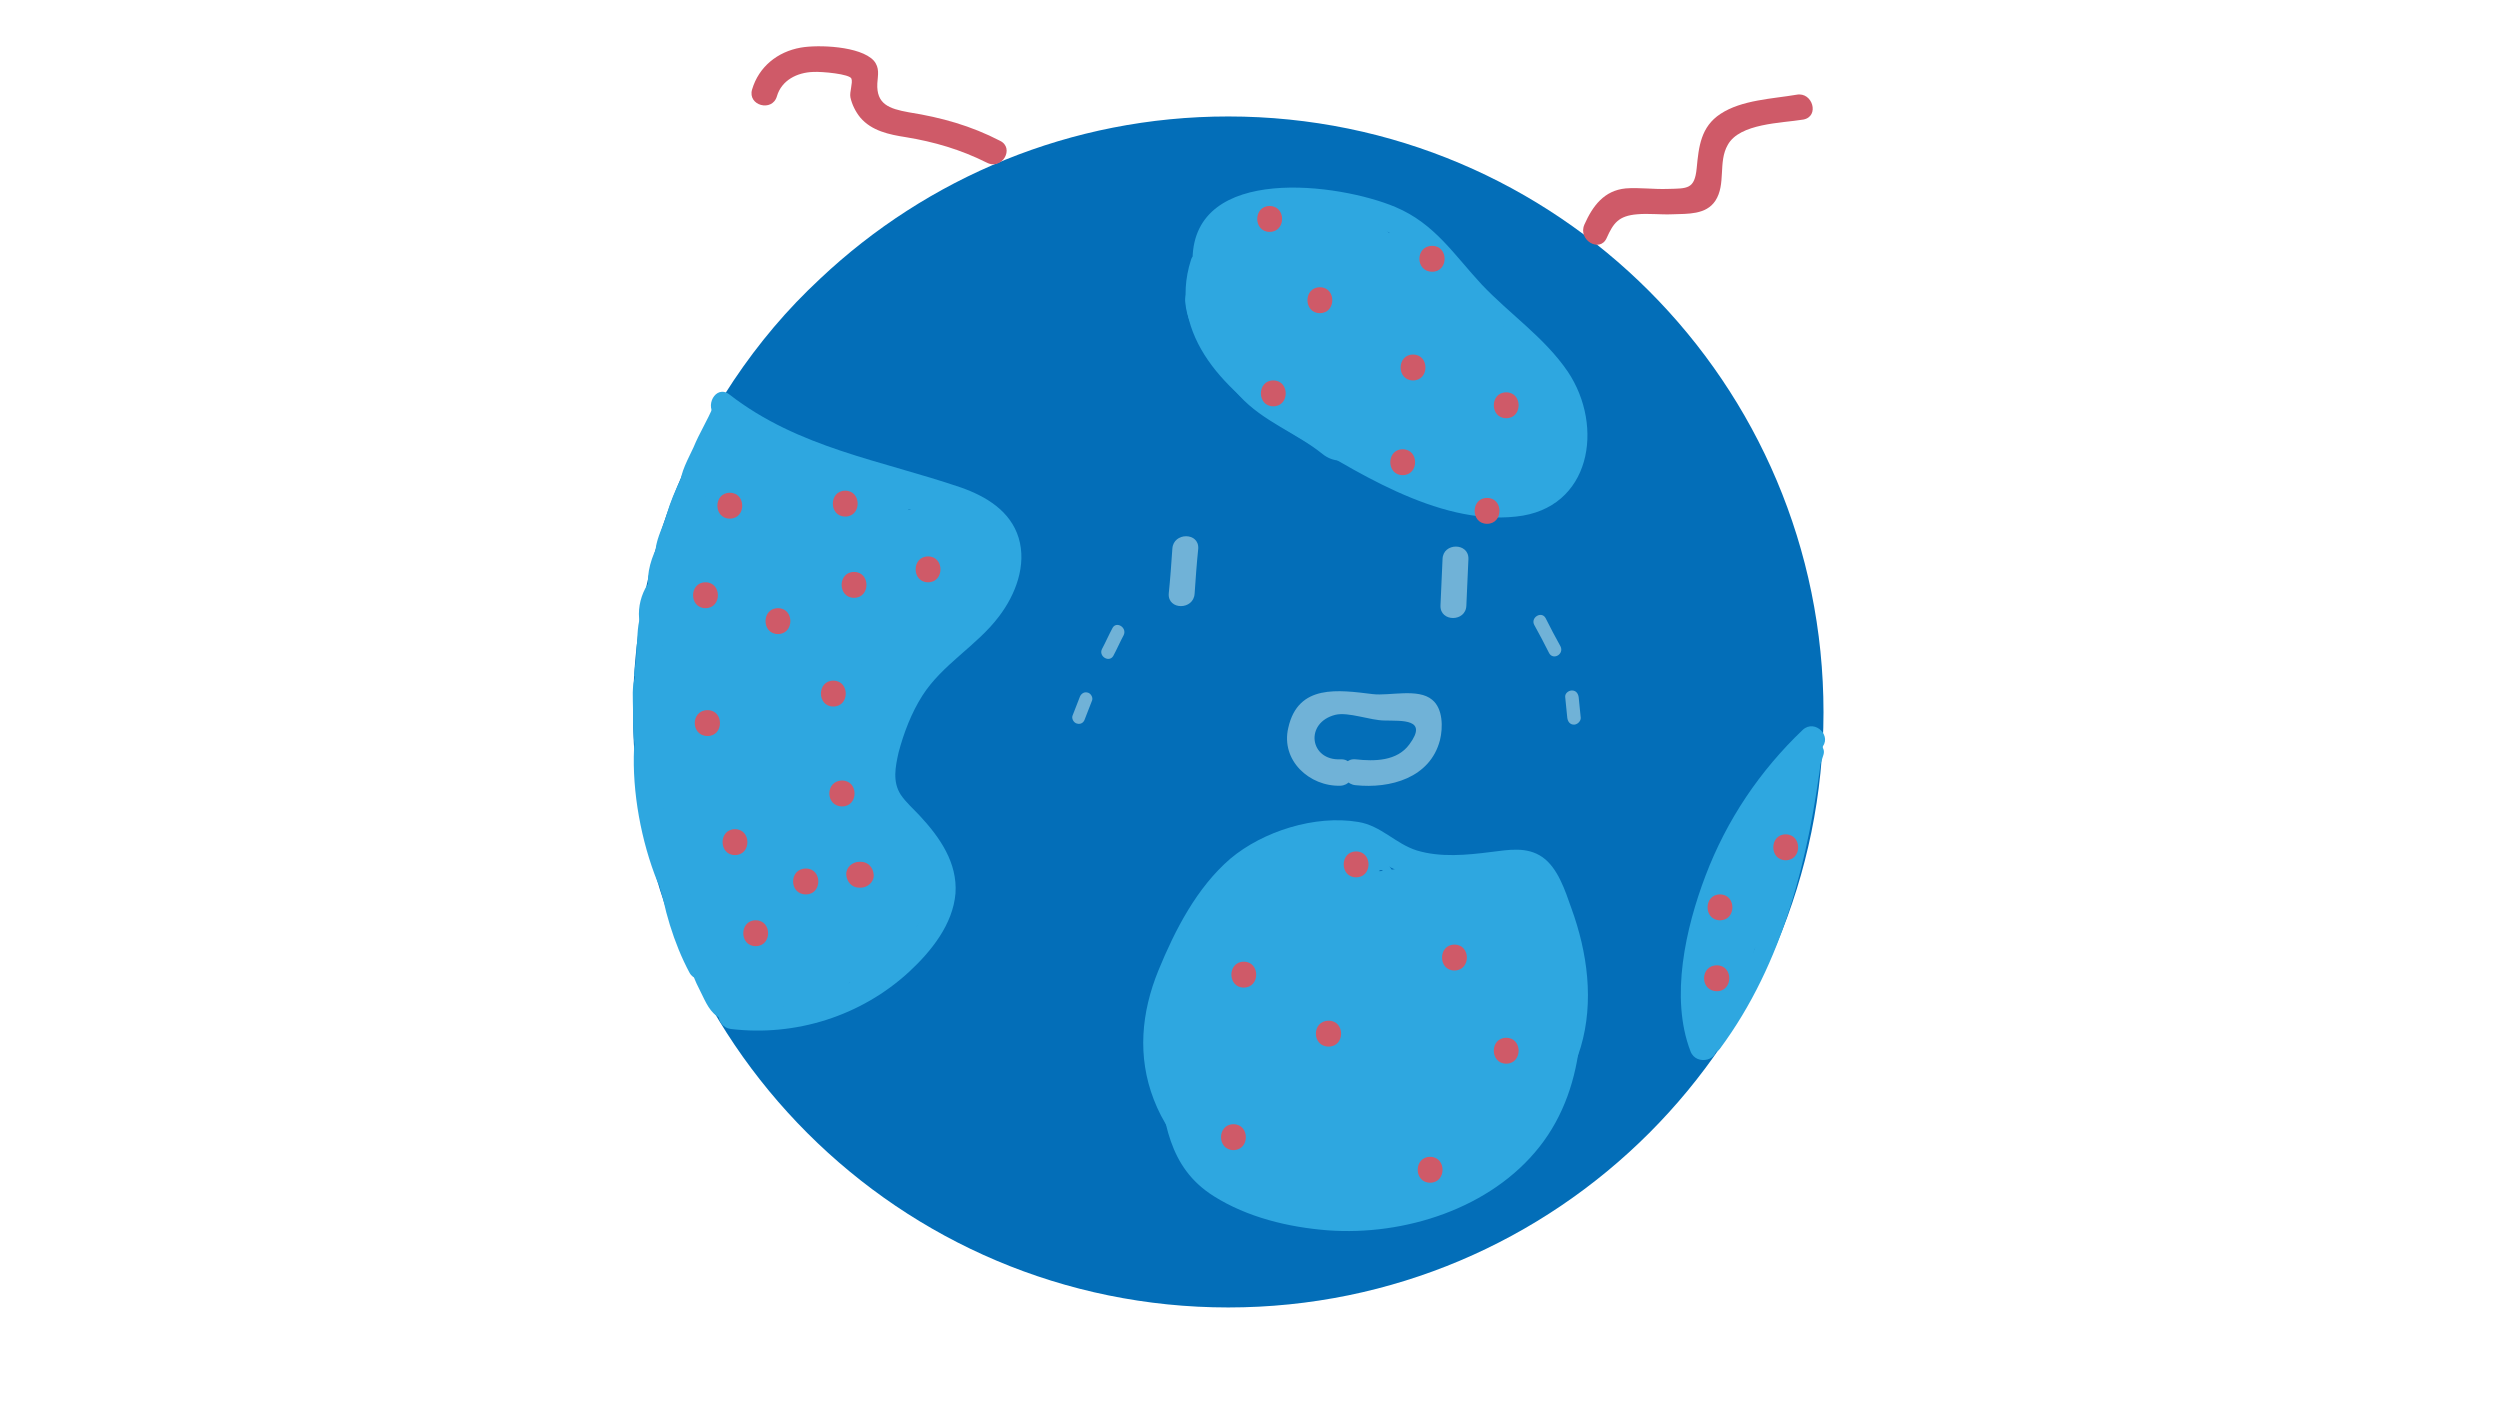 <?xml version="1.0" encoding="utf-8"?>
<!-- Generator: Adobe Illustrator 22.1.0, SVG Export Plug-In . SVG Version: 6.00 Build 0)  -->
<svg version="1.1" xmlns="http://www.w3.org/2000/svg" xmlns:xlink="http://www.w3.org/1999/xlink" x="0px" y="0px"
	 viewBox="0 0 483 275" style="enable-background:new 0 0 483 275;" xml:space="preserve">
<style type="text/css">
	.st0{fill:#036EB8;}
	.st1{fill:#2EA7E0;}
	.st2{fill:#CF5A68;}
	.st3{fill:#70B2D7;}
</style>
<g id="圖層_1">
	<path class="st0" d="M237.3,22.5c-30.5,0-58.2,11.9-78.8,31.3c-0.8,0.8-1.6,1.5-2.4,2.3c-6.1,6-11.5,12.8-16.1,20.1
		c0,0.1-0.1,0.2-0.1,0.2c-11.1,17.7-17.6,38.7-17.6,61.2c0,63.5,51.5,115,115,115s115-51.5,115-115S300.8,22.5,237.3,22.5z"/>
</g>
<g id="圖層_2">
	<g>
		<g>
			<path class="st1" d="M257.2,226.9c-0.1,1.4-11.7-0.4-12.6-0.7c-4.5-1.3-8.6-3.7-11.8-7.2c-6.7-7.2-8.4-17.3-5.4-26.6
				c2.5-7.7,6.8-16.4,12.8-21.9c3.7-3.5,8.3-5.4,13.3-6.3c2.3-0.4,5.1-0.9,7.4-0.6c2.9,0.4,4.3,2,6.7,3.4c6.6,3.9,14.2,3.4,21.5,2.5
				c3.5-0.5,5.8-0.3,7.9,3.1c1.1,1.7,1.7,4,2.4,6c1.6,4.8,2.6,9.8,2.4,14.9c-0.3,9.2-4.7,17.9-13.1,22.2
				c-9.1,4.7-19.7,7.6-29.4,10.8c-3,1-1.7,5.8,1.3,4.8c10.2-3.4,21.1-6.4,30.6-11.3c7.1-3.6,11.9-10.1,14.2-17.7
				c2.6-8.8,1.3-18.3-1.8-26.8c-1.2-3.4-2.6-7.8-5.6-9.9c-3-2.1-6.6-1.4-9.9-1c-4.7,0.6-9.8,1.1-14.4-0.3c-4.1-1.3-6.9-4.8-11.3-5.5
				c-8.3-1.4-18.4,1.8-24.7,7.1c-6.5,5.6-10.7,13.8-13.9,21.6c-3.3,8.1-4.1,16.6-0.9,24.9c3.3,8.6,10.2,15.1,18.8,18.1
				c5.1,1.8,19.7,4.5,20.4-3.7C262.5,223.7,257.5,223.7,257.2,226.9L257.2,226.9z"/>
		</g>
	</g>
	<g>
		<g>
			<path class="st1" d="M348.3,141c-8.3,7.9-14.7,17.4-18.8,28.2c-3.8,10-6.9,23.5-2.9,33.9c1.1,3,6,1.7,4.8-1.3
				c-3.7-9.6-0.6-22,2.9-31.2c3.7-9.9,9.8-18.7,17.5-26C354.2,142.4,350.7,138.8,348.3,141L348.3,141z"/>
		</g>
	</g>
	<g>
		<g>
			<path class="st1" d="M230.1,50.2c-4.7,14.7,7.3,26.1,18.7,33c12.5,7.5,28.8,18.3,44.1,16.6c14.5-1.5,17.1-17.4,10-28
				c-4.5-6.6-11.2-11.1-16.6-16.8c-5.4-5.8-9.1-11.8-16.7-15c-10.9-4.6-38.9-8.3-39.2,10c-0.1,3.2,4.9,3.2,5,0
				c0.2-10.2,16.3-9.4,23.1-8.2c7.4,1.4,14,4.3,18.9,10.1c4.8,5.7,9.8,10.5,15.2,15.6c5.3,5,11.1,12,9.1,19.9
				c-4.5,17.2-32.7,1.3-41.3-3.4c-11.6-6.5-30.6-16.1-25.4-32.5C235.9,48.5,231.1,47.2,230.1,50.2L230.1,50.2z"/>
		</g>
	</g>
	<g>
		<g>
			<path class="st1" d="M138.4,80.5c12,9.2,26.6,13.1,40.9,17c3.7,1,8,1.8,10.8,4.6c3.7,3.7,2.3,9.1-0.3,12.9
				c-4.3,6.5-11.7,10.1-15.9,16.8c-3.3,5.2-7.1,13.7-5.9,20c1.3,7.4,10.1,10.6,11.4,18.2c1.4,8.5-8.3,16.1-14.9,19.6
				c-7.2,3.9-15.2,5.2-23.3,4.2c-3.2-0.4-3.2,4.6,0,5c12.5,1.5,25.2-2.5,34.5-11.1c4.2-3.9,8.4-9.1,8.9-15.1c0.4-5.9-3-10.8-6.9-15
				c-1.2-1.3-2.7-2.6-3.7-4.1c-1.6-2.5-1-5.4-0.4-8.1c1-3.8,2.5-7.7,4.6-11c3.9-6.1,10.5-9.6,14.8-15.3c3.2-4.2,5.4-9.9,3.8-15.2
				c-1.6-5.2-6.3-8-11.1-9.7c-15.5-5.3-31.4-7.6-44.8-18C138.3,74.2,135.9,78.6,138.4,80.5L138.4,80.5z"/>
		</g>
	</g>
</g>
<g id="圖層_3">
	<g>
		<g>
			<path class="st1" d="M137.7,101.9c6,3.8,13,3.3,19.6,5.5c7.5,2.5,14.9,5.3,22.4,7.9c-1.5-5.6-2.9-11.1-4.4-16.7
				c0.4-0.4,1.8-0.4-1.3,0.3c-1.1,0.2-2.2,0.6-3.3,0.8c-2.7,0.5-5.6,0.5-8.4,0.4c-6.5-0.1-13-1-19.5-1.3c-6.1-0.3-11.9,6.7-9.6,12.7
				c5.4,14.2,20.6,8.2,31.8,12.6c-1.5-0.9-2.9-1.7-4.4-2.6c0.3,0.2,0.6,0.5,1,0.7c-0.9-1.5-1.7-2.9-2.6-4.4c0.1,0.4,0.3,0.8,0.4,1.1
				c0-1.8,0-3.5,0-5.3c-0.1,0.4-0.3,0.7-0.4,1.1c1.5-2,3.1-4,4.6-6c-5.9,3.2-14,4.2-20.5,5.2c-6.4,1-9.1,9.7-6,14.7
				c4.5,7.3,13.3,7.4,20.9,8.8c0-6.4,0-12.9,0-19.3c-4.3,1.1-8.8,0.4-13.1,1.3c-4.7,1-9.8,3.5-12.4,7.7
				c-7.5,12.2,8.2,18.1,17.5,17.6c12.7-0.8,13-19.7,0-20c-5-0.1-10-0.4-14.9-1c0,6.7,0,13.3,0,20c2.3-0.2,3.6-0.1,5.6,0.7
				c0-6.4,0-12.9,0-19.3c-0.7,0.3-1.3,0.4-2,0.6c2.4,6.3,4,7.9,4.8,4.8c0.8-1.3,0.7-3.1,1.5-4.5c-1.2,1.2-2.4,2.4-3.6,3.6
				c0.3-0.1,0.5-0.2,0.8-0.3c-1.7,0.5-3.4,0.9-5,1.4c1.4-0.1,2.8-0.1,4.2-0.2c11.8-0.3,12.9-15.7,2.7-19.6c-0.8-0.3-1.7-0.6-2.5-1
				c-1.8,6.4-3.5,12.9-5.3,19.3c4.9,1.8,9.8,3.1,15,3.9c5.3,0.8,10.8-1.3,12.3-7c1.4-5.1-1.7-11-7-12.3c-6.9-1.7-13.8-3.4-20.7-5.2
				c-11-2.7-17.4,12.3-7.7,18.3c2.9,1.8,5.9,3.6,8.8,5.4c4.6,2.8,11,1,13.7-3.6c2.9-5,0.8-10.6-3.6-13.7c-2.7-1.9-5.4-3.8-8.1-5.7
				c-2.6,6.1-5.1,12.2-7.7,18.3c8.2,2.1,17.6,4.5,24.9,9c-1.2-1.2-2.4-2.4-3.6-3.6c0.1,0.2,0.2,0.4,0.3,0.5c-0.3-2.6-0.7-5.1-1-7.7
				c-0.1,0.3-0.2,0.5-0.3,0.8c0.9-1.5,1.7-2.9,2.6-4.4c-1.2,1.2-3.4,1.9-4.9,2.9c-2.3,1.7-3.9,3.9-4.5,6.7c-0.7,3.4-0.2,7.3,2.6,9.7
				c2.9,2.5,6.2,4,9.7,5.7c1.7-6.2,3.4-12.4,5-18.6c-4.3,0.2-8.7,0.5-13,0.7c-8.9,0.5-12.9,10.5-7.1,17.1c1.3,1.5,2.8,2.6,4.4,3.7
				c0.8-6.1,1.6-12.2,2.4-18.3c-3,1.1-5.9,2.3-8.8,3.6c-5.8,2.5-6.5,11.8-2,15.7c2.8,2.5,5.5,4,9,5.3c0.9-6.5,1.8-13.1,2.7-19.6
				c-2.9,0.3-5.7,0.7-8.5,1.3c-9.7,2.1-9.4,17,0,19.3c3.5,0.9,7.2,1.4,10.8,1.6c0-6.7,0-13.3,0-20c-3.7,0.1-7.3,0.6-10.9,1.3
				c-10.4,2-8.6,16.3,0,19.3c2.3,0.8,4.6,1.3,7,1.7c5.3,0.8,10.7-1.3,12.3-7c1.3-4.7-1.6-11.5-7-12.3c-2.4-0.3-4.7-0.9-7-1.7
				c0,6.4,0,12.9,0,19.3c1.9-0.4,3.7-0.5,5.6-0.5c13-0.3,12.8-19.2,0-20c-1.9-0.1-3.6-0.4-5.5-0.9c0,6.4,0,12.9,0,19.3
				c1-0.2,2.1-0.5,3.2-0.6c11.2-1.3,13.6-15.5,2.7-19.6c-0.1-0.1-0.1-0.1-0.2-0.2c-0.7,5.2-1.3,10.5-2,15.7c1.3-0.6,2.7-1.1,4-1.5
				c8.4-3,9.6-13.2,2.4-18.3c-0.1-0.2-0.2-0.4-0.4-0.6c-2.4,5.7-4.7,11.4-7.1,17.1c4.3-0.2,8.7-0.5,13-0.7c9.2-0.5,14.5-14,5-18.6
				c-1.5-0.7-4.5-1.6-5.6-2.5c0.9,3.2,1.7,6.5,2.6,9.7c0.1-0.3,0.1-0.6,0.2-0.9c-0.9,1.5-1.7,2.9-2.6,4.4c0.3-0.3,2.8-1.2,3.7-1.8
				c2.5-1.7,4.6-4,5.6-7c1.8-5.7-1-10.6-6-13.3c-8.7-4.7-18.8-7.8-28.3-10.3c-11.4-2.9-16.7,11.9-7.7,18.3c2.7,1.9,5.4,3.8,8.1,5.7
				c3.4-5.8,6.7-11.5,10.1-17.3c-2.9-1.8-5.9-3.6-8.8-5.4c-2.6,6.1-5.1,12.2-7.7,18.3c6.9,1.7,13.8,3.4,20.7,5.2
				c1.8-6.4,3.5-12.9,5.3-19.3c-5.1-0.8-10.1-2.1-15-3.9c-5.1-1.9-11,2.1-12.3,7c-1.5,5.6,1.9,10.4,7,12.3c0.8,0.3,1.7,0.6,2.5,1
				c0.9-6.5,1.8-13.1,2.7-19.6c-5.2,0.1-10.6,0.5-13.6,5.5c-2.3,3.8-4.5,10.2-4.5,14.6c-0.3,12.4,12.7,16.9,22.9,13.8
				c9.9-3,9.1-16,0-19.3c-3.5-1.3-7.3-1.8-11-1.4c-12.9,1.3-12.8,18.6,0,20c5,0.5,9.9,0.9,14.9,1c0-6.7,0-13.3,0-20
				c-1,0.1-3.8,0-3.9-0.1c1.2,1.2,2.4,2.4,3.6,3.6c-0.1-0.2-0.2-0.3-0.3-0.5c0,3.4,0,6.7,0,10.1c-1.1,2.2-1.4,0.8,0.8,0.9
				c1,0,1.9,0,2.9,0c3.5-0.1,6.9-0.4,10.3-1.3c9.1-2.4,10-17.4,0-19.3c-2.5-0.5-5.1-0.9-7.6-1.4c-1.3-0.2-2.5-0.5-3.8-0.7
				c-1.2-0.2-1.4-0.3-0.6-0.2c1.2,1.2,2.4,2.4,3.6,3.6c-0.2-0.3-0.4-0.6-0.5-0.9c-2,4.9-4,9.8-6,14.7c9.8-1.5,32.4-4.2,30.4-18.2
				c-1-7.3-7.3-10.5-13.9-11.6c-3.2-0.5-6.4-0.7-9.6-0.9c-1.4-0.1-2.9-0.1-4.3-0.3c-2-0.3-3.2-1.9-0.7,0.5c0.9,1.5,1.7,2.9,2.6,4.4
				c-0.1-0.3-0.2-0.6-0.4-0.9c-3.2,4.2-6.4,8.4-9.6,12.7c8.2,0.4,16.4,1.7,24.6,1.2c7-0.4,17.1-1.4,22-7.2c5-6,3-14.1-4.4-16.7
				c-6.9-2.5-13.9-5-20.8-7.4c-2.8-1-5.6-1.8-8.5-2.2c-2.6-0.4-5.5-0.3-7.8-1.8C136.9,77.8,126.9,95.1,137.7,101.9L137.7,101.9z"/>
		</g>
	</g>
	<g>
		<g>
			<path class="st1" d="M142.9,145.9c-1.1-0.8-2-2-2.8-3.1c-4,5.2-8.1,10.5-12.1,15.7c5.8,4.1,11,7.4,18.4,8
				c6.9,0.5,14.2,0,20.1-3.9c7.6-5,5.6-19.6-5-18.6c-5.3,0.5-10.3,1.4-15.2,3.5c2.6,6.1,5.1,12.2,7.7,18.3c1.6-0.9,3.1-1.8,4.7-2.7
				c0.5-0.3,1-0.6,1.6-0.9c2.2-1.1,2.1-1.2-0.5-0.2c-1.7-0.5-3.4-0.9-5-1.4c0.3,0.2,0.5,0.4,0.8,0.6c-1.5-2-3.1-4-4.6-6
				c0.1,0.4,0.2,0.7,0.2,1.1c0-1.8,0-3.5,0-5.3c-0.1,0.3-0.3,0.7-0.4,1c0.9-1.5,1.7-2.9,2.6-4.4c-1.8,1.9-8.1,4.6-11.6,6.1
				c-5,2.1-11.5,3.3-12.6,9.7c-0.8,4.7,0.7,8.6,4.6,11.3c4.7,3.2,11.8,2.7,17.1,2.1c5.9-0.7,14.9-0.9,17.7-7.2
				c1.7-3.7,1.9-7.7-0.8-11.1c-2.4-3-6.7-4.9-10.5-3.6c-7.9,2.7-16.3,5-23.7,8.7c-8.3,4.2-5.1,15.6,2.4,18.3
				c8.1,2.9,16.4,1.8,24-1.9c-3.4-5.8-6.7-11.5-10.1-17.3c-5.8,3.5-16.6,7.5-18.1,14.9c-0.9,4.7,0.7,8.6,4.6,11.3
				c10.4,7.2,28.3-0.7,36.6-8c8.5-7.5-2.5-21.7-12.1-15.7c-3.3,2.1-6.6,4-10.2,5.4c-4.6,1.8-8,5.7-7.2,11c0.7,4.9,4.7,8.6,9.8,8.7
				c7.7,0,14.9-2.7,20.7-7.9c2.7-2.4,5.3-5.7,6.1-9.3c1.4-5.8-2.2-9.5-5.6-13.6c-6.3-7.3-20.3,0.4-16.7,9.7c0.7,1.8,1.4,3.6,1.9,5.5
				c0-1.8,0-3.5,0-5.3c0.6-2.3,0.9-0.6-1.1-0.3c-2.2,0.4-4.3,1.3-6.5,1.8c-4.4,1-9.1,1.3-13.3,3.3c-2.9,1.4-5.3,5.4-5,8.6
				c1.5,13.9,15.5,13.1,25.7,10c10.7-3.3,8.8-19.4-2.7-19.6c-3.1-0.1-6.1,0.1-9.2,0.4c1.7,6.2,3.4,12.4,5,18.6
				c2.5-1.4,5-2.7,7.6-3.9c6.7-3.2,6.3-13.9,0-17.3c-2.1-1.1-4.3-1.6-6.5-2.5c-3-1.2-0.2,0.1-2.7-1.6c-1-0.9-2-1.7-3-2.5
				c-1.4-1.1-1.4-1,0,0.3c-0.3-1.1-0.7-2.4-0.9-3.6c-0.6-5.4-4.2-10-10-10c-4.9,0-10.6,4.6-10,10c0.9,7.7,2.6,14.1,8.7,19.1
				c2,1.7,3.8,3.8,6.1,5.1c2.6,1.5,5.6,1.6,8.2,2.9c0-5.8,0-11.5,0-17.3c-2.6,1.2-5.1,2.5-7.6,3.9c-8.2,4.5-5.1,19.8,5,18.6
				c3.1-0.3,6.1-0.5,9.2-0.4c-0.9-6.5-1.8-13.1-2.7-19.6c-1.6,0.5-3.2,0.7-4.8,1.3c-3,1-1.4-1.4,1.5,1.7c1,2.4,2,4.7,2.9,7.1
				c0-0.2-0.1-0.5-0.1-0.7c-1.7,2.9-3.3,5.8-5,8.6c-0.6,0.8,0,0.9,1.5,0.1c1.2-0.2,2.3-0.5,3.5-0.7c1.7-0.3,3.5-0.7,5.2-1.1
				c3.8-0.9,7.7-2.2,11.1-4.2c3.7-2.2,7.2-5.6,8.5-9.7c1.4-4.3,0-8-1.6-12c-5.6,3.2-11.1,6.5-16.7,9.7c0.6,0.5,1.1,1.2,1.5,1.8
				c-0.3-2.6-0.7-5.1-1-7.7c0.7-2,0.1-0.4-1,0.4c-0.7,0.6-1.1,0.8-2,1.3c-1.5,0.7-2.9,0.8-4.5,0.8c0.9,6.5,1.8,13.1,2.7,19.6
				c5.2-2.1,10.2-4.4,15-7.4c-4-5.2-8.1-10.5-12.1-15.7c-1.7,1.5-4.8,2.7-7,3.5c-1.2,0.4-2.5,0.9-3.8,1.1c-1.2,0.2-3.3-0.9-1.6,0.3
				c1.5,3.8,3.1,7.5,4.6,11.3c0-0.2,0.1-0.4,0.1-0.7c-0.9,1.5-1.7,2.9-2.6,4.4c3-2.5,7.8-4.6,11.3-6.7c11.1-6.8,1.4-22.8-10.1-17.3
				c-2.9,1.4-5.7,0.9-8.6-0.1c0.8,6.1,1.6,12.2,2.4,18.3c5.8-2.9,12.8-4.6,18.9-6.7c-3.8-4.9-7.5-9.8-11.3-14.7
				c-0.1,0.2-0.2,0.4-0.2,0.5c1.2-1.2,2.4-2.4,3.6-3.6c-0.9,0.4-5,0.5-6.6,0.6c-1.1,0.1-2.2,0.1-3.3,0.2c-1.9,0.2-1.9-0.4-0.9,0.2
				c1.5,3.8,3.1,7.5,4.6,11.3c0-0.2,0.1-0.3,0.1-0.5c-1.5,2-3.1,4-4.6,6c7.9-4.9,23.5-6.5,26.6-17.9c1.9-7-3.7-14-10.7-14.3
				c-5.8-0.3-11,3.7-15.9,6.5c-4.3,2.4-6,8-4.1,12.5c1.8,4.1,7.1,7.7,11.8,5.8c3.2-1.3,6.5-2.5,9.9-2.8c-1.7-6.2-3.4-12.4-5-18.6
				c-2.5,1.7-7.1,1.9-10,1.1c-3-0.8-5.8-3.5-8.3-5.2c-4-2.8-10.1-1.1-12.9,2.6c-3.2,4.3-2.4,9.1,0.8,13.1c2,2.5,4.3,4.3,6.9,6.2
				c4.4,3.2,11.1,0.8,13.7-3.6C149.4,154.5,147.3,149,142.9,145.9L142.9,145.9z"/>
		</g>
	</g>
	<g>
		<g>
			<path class="st1" d="M185.1,113.8c-3.4,1.8-6.8,3.6-10.1,5.4c-2.5,1.3-0.8,5.4,1.9,4.6c8.1-2.4,15.4-4.9,16.7-14.1
				c0.3-2.5-3.3-4.8-4.6-1.9c-2.4,5.7-6.2,9.7-11.6,12.8c-4.1,2.3-8.1,4.4-11.2,8c-1.1,1.3-0.9,3,0.5,3.9c4,2.7,9.8-3.3,12.9-5.3
				c-1.1-1.1-2.3-2.3-3.4-3.4c-1,2-2.2,3.6-3.9,5.1c1.3,1,2.6,2,3.9,3c0.5-1,1.1-1.9,1.9-2.7c1.7-2-0.6-5.7-3-3.9
				c-2.8,2-5.5,4-8.3,6.1c-2.1,1.5-1.3,4.4,1.3,4.7c1.5,0.2,2.1-0.3,3.2-1.2c-1.3-0.2-2.6-0.3-3.9-0.5c0.2,0.5,0.5,0.9,0.7,1.4
				c0.6,1.3,2.3,1.4,3.4,0.9c0.3-0.1,0.6-0.2,0.8-0.4c-0.8,0-1.7,0-2.5,0c0.2,0.1,0.3,0.3,0.5,0.4c1.1,0.9,2.7,0.1,3.4-0.9
				c0.3-0.4,0.6-0.8,0.9-1.2c1.9-2.6-2.5-5.1-4.3-2.5c-0.3,0.4-0.6,0.8-0.9,1.2c1.1-0.3,2.3-0.6,3.4-0.9c-0.2-0.1-0.3-0.3-0.5-0.4
				c-0.7-0.6-1.8-0.3-2.5,0c-0.3,0.1-0.6,0.2-0.8,0.4c1.1,0.3,2.3,0.6,3.4,0.9c-0.2-0.5-0.5-0.9-0.7-1.4c-0.8-1.5-2.8-1.5-3.9-0.5
				c0.1-0.1,0.2-0.2,0.3-0.3c0.4,1.6,0.8,3.1,1.3,4.7c2.8-2,5.5-4,8.3-6.1c-1-1.3-2-2.6-3-3.9c-1,1.2-1.9,2.4-2.6,3.8
				c-1.4,2.5,1.8,4.9,3.9,3c2-1.8,3.4-3.7,4.6-6.1c1.1-2.1-1.2-4.9-3.4-3.4c-1,0.7-7.7,5.4-7.8,5.3c0.2,1.3,0.3,2.6,0.5,3.9
				c3.8-4.5,9.3-6.3,13.9-9.6c4.4-3.1,7.5-7.3,9.6-12.2c-1.5-0.6-3-1.3-4.6-1.9c-0.4,3.3-1.1,5.3-4,7c-2.8,1.7-6.1,2.7-9.2,3.6
				c0.6,1.5,1.3,3,1.9,4.6c3.4-1.8,6.8-3.6,10.1-5.4C190.4,116.6,187.9,112.3,185.1,113.8L185.1,113.8z"/>
		</g>
	</g>
	<g>
		<g>
			<path class="st1" d="M165.2,184.3c-0.9,0.2-1.6,0.6-2.3,1.3c-1.7,1.6-0.3,4.1,1.8,4.3c3.2,0.3,7.1,0.3,9.8-1.8c2.4-2,2.8-5,2.8-8
				c0-1.5-1.6-3-3.2-2.4c-2,0.8-3.2,2.9-1.4,4.7c1.2-1.2,2.4-2.4,3.5-3.5c-0.1-0.1-0.2-0.2-0.3-0.3c-2.5-2-6.1,1.5-3.5,3.5
				c0.1,0.1,0.2,0.2,0.3,0.3c2.5,2,5.9-1.2,3.5-3.5c0,0-0.1-0.1-0.1-0.1c0.2,0.8,0.4,1.6,0.6,2.4c0-0.1,0-0.1,0-0.2
				c-0.6,0.6-1.2,1.2-1.7,1.7c0.1-0.1,0.3-0.1,0.4-0.2c-1.1-0.8-2.1-1.6-3.2-2.4c0,1.5,0.2,3.6-1.3,4.4c-1.7,0.9-4.4,0.6-6.2,0.4
				c0.6,1.4,1.2,2.8,1.8,4.3c0,0,0.1,0,0.1,0C169.6,188.4,168.3,183.6,165.2,184.3L165.2,184.3z"/>
		</g>
	</g>
	<g>
		<g>
			<path class="st1" d="M143.2,193.5c-0.4-0.8-0.6-1.6-1.2-2.2c-0.7-0.8-1-1.2-1.5-2.2c-0.9-2-1.6-4-2.8-5.8
				c-1.2-1.9-4.9-1.4-4.7,1.3c0.3,2.6,1.2,4.8,2.4,7.1c0.9,1.8,1.8,4.1,3.8,5c2.9,1.3,5.5-3,2.5-4.3c-1-0.4-1.5-2.3-2-3.2
				c-0.8-1.5-1.6-3-1.7-4.6c-1.6,0.4-3.1,0.8-4.7,1.3c1.1,1.8,1.9,3.8,2.8,5.8c0.7,1.7,1.8,2.9,2.7,4.5
				C140.4,198.8,144.7,196.3,143.2,193.5L143.2,193.5z"/>
		</g>
	</g>
	<g>
		<g>
			<path class="st1" d="M140.5,179.2c-2.2-1.2-4.9-1.9-6.3-4.3c-1-1.7-1.3-5.5-1.8-7.4c-1.2-4.6-1.4-9.3-2.9-13.8
				c-1-3-5.8-1.7-4.8,1.3c2,6,2.9,12.7,4.1,18.8c0.5,2.2,1,4.4,2.6,6.2c1.9,2,4.3,2.2,6.5,3.5C140.8,185.1,143.4,180.8,140.5,179.2
				L140.5,179.2z"/>
		</g>
	</g>
	<g>
		<g>
			<path class="st1" d="M129.4,144c-0.1-2.8-0.2-5.5-0.1-8.3c-1.7,0-3.3,0-5,0c0.1,2.1,0,4.1-0.4,6.2c-0.3,1.7-0.8,3.3-0.8,5.1
				c0.1,3.3,4.7,3.1,5,0c0.5-4.5-0.8-9-0.6-13.5c0.2-3.2-4.8-3.2-5,0c-0.2,4.5,1.1,9,0.6,13.5c1.7,0,3.3,0,5,0
				c0-1.9,0.7-3.8,0.9-5.7c0.3-1.9,0.3-3.7,0.3-5.6c-0.1-3.2-4.9-3.2-5,0c0,2.8,0,5.5,0.1,8.3C124.5,147.2,129.5,147.2,129.4,144
				L129.4,144z"/>
		</g>
	</g>
	<g>
		<g>
			<path class="st1" d="M130.3,113.8c-0.2-1.7,1-2.7,2.3-3.7c-1.4-0.8-2.8-1.6-4.2-2.4c-0.3,0.7-0.7,1.2-1.2,1.7
				c1.4,0.6,2.8,1.2,4.3,1.8c-0.2-1.8,1.3-3.4,2.2-4.8c0.9-1.5,1.8-3,2.6-4.6c-1.6-0.4-3.1-0.8-4.7-1.3c0.2,2.1-0.1,3.8-1.1,5.7
				c1.6,0.4,3.1,0.8,4.7,1.3c-0.1-2,0.4-3.9,0.7-5.8c0.5-2.5-2.3-4.1-4.2-2.4c-4.1,3.7-8.1,10.9-5.9,16.5c1.1,3,6,1.7,4.8-1.3
				c-1.5-4,1.8-9.1,4.6-11.7c-1.4-0.8-2.8-1.6-4.2-2.4c-0.5,2.4-1.1,4.7-0.9,7.1c0.1,2.4,3.4,3.5,4.7,1.3c1.4-2.6,2.1-5.3,1.8-8.2
				c-0.2-2.2-3.5-3.8-4.7-1.3c-1.7,3.6-6,7.6-5.4,11.9c0.2,2,2.6,3.5,4.3,1.8c1.1-1.2,1.8-2.4,2.5-3.9c1.1-2.5-2.5-3.8-4.2-2.4
				c-2.2,1.9-4.1,4.1-3.7,7.2C125.7,117,130.7,117,130.3,113.8L130.3,113.8z"/>
		</g>
	</g>
	<g>
		<g>
			<path class="st1" d="M132.1,108.2c0.5-3.2,1.8-6.8,4-9.2c2.2-2.3-1.3-5.9-3.5-3.5c-2.8,2.9-4.7,7.4-5.3,11.4
				C126.8,110,131.6,111.3,132.1,108.2L132.1,108.2z"/>
		</g>
	</g>
	<g>
		<g>
			<path class="st1" d="M123.7,122.3c-0.1,3.5-1,7.1-0.8,10.7c1.6-0.2,3.3-0.4,4.9-0.7c-0.3-1.9,0.1-3.7,0.2-5.6
				c0.1-1.8-0.1-3.7,0.3-5.5c0.6-3.1-4.2-4.5-4.8-1.3c-0.5,2.3-0.3,4.5-0.5,6.8c-0.2,2.4-0.4,4.5,0,6.9c0.4,2.8,5.1,2.1,4.9-0.7
				c-0.2-3.6,0.7-7.2,0.8-10.7C128.9,119.1,123.9,119.1,123.7,122.3L123.7,122.3z"/>
		</g>
	</g>
	<g>
		<g>
			<path class="st1" d="M129.6,137.2c-0.5-0.7-1-1.1-1.9-1.3c-0.7-0.1-1.4,0.1-2,0.5c-1,0.8-1.1,1.8-1,3c0.1,1.3,1.1,2.6,2.5,2.5
				c1.3-0.1,2.6-1.1,2.5-2.5c0-0.2,0-0.3,0-0.5c0-0.1,0-0.1,0-0.2c0-0.2,0-0.1,0,0.3c-0.4,0.5-0.8,1-1.1,1.5c0,0,0,0,0.1,0
				c-0.4,0.1-0.8,0.2-1.3,0.3c0,0,0.1,0,0.1,0c-0.7-0.4-1.4-0.8-2.2-1.2c0,0,0,0,0,0.1c0.4,0.5,0.8,1,1.5,1.1
				c0.6,0.2,1.4,0.1,1.9-0.3C129.8,139.9,130.5,138.3,129.6,137.2L129.6,137.2z"/>
		</g>
	</g>
	<g>
		<g>
			<path class="st1" d="M128,150.3c0-1.9,0.4-4.3-0.2-6.1c-0.6-1.9-2.7-2.3-4.2-1.1c0,0-0.1,0.1-0.1,0.1c1.4,0.4,2.8,0.7,4.2,1.1
				c-0.5-2.3-0.4-4.7-0.4-7c0-1.8-0.4-3.9,0.3-5.6c1.1-3-3.7-4.3-4.8-1.3c-0.8,2.2-0.5,4.6-0.5,6.9c0,2.8,0,5.6,0.6,8.4
				c0.4,2,2.8,2.2,4.2,1.1c0,0,0.1-0.1,0.1-0.1c-1.4-0.4-2.8-0.7-4.2-1.1c0.4,1.3,0,3.4,0.1,4.8C123.1,153.5,128.1,153.5,128,150.3
				L128,150.3z"/>
		</g>
	</g>
	<g>
		<g>
			<path class="st1" d="M127.8,132c0-0.9,0.1-1.8,0.1-2.6c0.2-2.8-4.5-3.5-4.9-0.7c-0.1,0.7-0.2,1.4-0.2,2c1.6-0.2,3.3-0.4,4.9-0.7
				c0-0.3-0.1-0.5-0.1-0.8c-0.4-2-3.7-2.5-4.6-0.6c-0.3,0.7-0.5,1.2-0.5,2c1.7,0,3.3,0,5,0c-0.1-1,0.2-2,0.3-3
				c0.1-0.9,0-1.8,0.2-2.7c0.8-3.1-4-4.5-4.8-1.3c-0.3,1.2-0.2,2.3-0.3,3.5c-0.1,1.2-0.4,2.3-0.3,3.5c0.2,3.2,4.7,3.2,5,0
				c0-0.1,0-0.2,0-0.4c-0.1,0.4-0.2,0.8-0.3,1.3c0-0.1,0.1-0.2,0.1-0.3c-1.5-0.2-3-0.4-4.6-0.6c0,0.3,0.1,0.5,0.1,0.8
				c0.5,2.9,4.8,2,4.9-0.7c0-0.2,0-0.5,0-0.7c-1.6-0.2-3.3-0.4-4.9-0.7c-0.1,0.9-0.1,1.8-0.1,2.6C122.6,135.3,127.6,135.3,127.8,132
				L127.8,132z"/>
		</g>
	</g>
	<g>
		<g>
			<path class="st1" d="M123,142.9c-0.1,2.1-0.1,4.1,0.1,6.1c0.3,3.2,5.2,3.2,5,0c-0.1-1.7-0.3-3.4-0.7-5.1c-0.5-2.9-4.8-2-4.9,0.7
				c-0.4,8.4,1.4,18,4.5,25.7c1.2,3,6,1.7,4.8-1.3c-2.9-7.4-4.8-16.4-4.3-24.4c-1.6,0.2-3.3,0.4-4.9,0.7c0.3,1.3,0.4,2.5,0.5,3.8
				c1.7,0,3.3,0,5,0c-0.2-2.1-0.2-4-0.1-6.1C128.2,139.7,123.2,139.7,123,142.9L123,142.9z"/>
		</g>
	</g>
	<g>
		<g>
			<path class="st1" d="M127.3,169c0.8,6.3,2.9,13.3,5.9,18.9c1.5,2.8,5.8,0.3,4.3-2.5c-2.5-4.7-4.5-11-5.2-16.3
				C131.9,165.9,126.9,165.8,127.3,169L127.3,169z"/>
		</g>
	</g>
	<g>
		<g>
			<path class="st1" d="M126.7,164.9c-0.1,3.8,0.7,7.5,2.4,10.9c1.4,2.9,5.7,0.4,4.3-2.5c-1.3-2.6-1.8-5.4-1.7-8.3
				C131.8,161.7,126.8,161.7,126.7,164.9L126.7,164.9z"/>
		</g>
	</g>
	<g>
		<g>
			<path class="st1" d="M131.5,107.2c0.3-2,1.4-3.7,1.9-5.7c0.6-2.3,1.4-4.3,2.4-6.4c1.4-2.9-2.9-5.4-4.3-2.5
				c-1.1,2.3-2,4.4-2.7,6.8c-0.6,2.2-1.8,4.2-2.1,6.5C126.3,109,131.1,110.4,131.5,107.2L131.5,107.2z"/>
		</g>
	</g>
	<g>
		<g>
			<path class="st1" d="M138.2,80.9c-0.2,0.8-0.4,1.7-0.6,2.5c1.6,0.2,3.3,0.4,4.9,0.7c-0.1-0.9,0-1.5,0.3-2.4
				c0.8-2.1-1.9-3.8-3.7-2.8c-1.1,0.6-1.6,1.5-2.1,2.7c1.6,0.2,3.3,0.4,4.9,0.7c0,0.1,0,0.2,0,0.2c-1.6-0.4-3.1-0.8-4.7-1.3
				c-0.1,1.5-1.6,4.1-2.3,5.4c-0.9,2-2.1,3.9-3.2,5.8c1.6,0.4,3.1,0.8,4.7,1.3c0-1.9,1.9-4.9,2.7-6.6c1-2.1,2.1-4,3-6.1
				c1.3-2.9-3.1-5.5-4.3-2.5c-1.1,2.7-2.7,5.2-3.8,7.9c-1,2.2-2.6,4.9-2.6,7.4c0,2.5,3.4,3.4,4.7,1.3c1.4-2.4,2.8-4.7,3.9-7.3
				c0.9-2.1,2.3-4.2,2.3-6.5c0.1-2.5-3.5-3.4-4.7-1.3c-0.4,0.8-0.6,1.4-0.6,2.3c-0.2,3,4,3.1,4.9,0.7c-0.1,0.1-0.1,0.2-0.2,0.3
				c-1.2-0.9-2.4-1.9-3.7-2.8c-0.4,1.2-0.6,2.4-0.5,3.7c0.2,2.6,4.2,3.6,4.9,0.7c0.2-0.8,0.4-1.7,0.6-2.5
				C143.8,79.1,139,77.8,138.2,80.9L138.2,80.9z"/>
		</g>
	</g>
	<g>
		<g>
			<path class="st1" d="M232.3,191.9c-3.4,11.1,5.6,21.6,16.9,21.3c10-0.3,19.7-10.4,20.9-20.2c1.2-10.1-9.3-19.3-18.8-20.9
				c-12.6-2.1-17.4,12-16.2,22c1.2,9.6,7.9,21.6,18.9,21.6c9.5,0.1,18-7.7,21-16.4c2.9-8.6,0.2-18.5-6.7-24.4
				c-3.9-3.3-8.7-5.3-13.8-5.1c-7,0.3-11.2,5.4-13.3,11.7c-2.8,8.7-2.2,19.7,2.7,27.6c5.7,9.1,17.7,13,27.1,7.1
				c16.8-10.5,15.4-37.2-2.1-46.1c-8.9-4.6-19.9-3.1-26.9,4.2c-6.5,6.8-7.3,18.5-2.6,26.6c5.5,9.6,18.3,12.5,26.8,4.8
				c8.2-7.4,7.7-18.2,3.1-27.5c-2.2-4.3-5.1-9.3-9.2-12c-4.8-3.2-10.5-2.9-15.9-1.3c-12.1,3.5-16,12.7-17.2,24.3
				c-0.9,9.5,0.3,20.2,5.7,28.4c6.8,10.3,17.8,10.4,28.5,7.4c-2.2,0-4.4,0-6.6,0c0.4,0.1,0.7,0.1,1.1,0.2c-2.5-1.9-5-3.8-7.5-5.7
				c0.2,0.3,0.4,0.6,0.6,0.8c-0.6-2.1-1.1-4.2-1.7-6.3c0,0.4-0.1,0.7-0.1,1.1c0.6-2.1,1.1-4.2,1.7-6.3c-0.2,0.3-0.4,0.6-0.6,0.9
				c1.5-1.5,3-3,4.5-4.5c-0.3,0.2-0.7,0.3-1,0.5c2.1-0.6,4.2-1.1,6.3-1.7c-2.3,0.3-4.5-0.3-6.5-1.6c-1.9-1.3-2.2-2.6-2.3-3.7
				c-8.2,1.1-16.4,2.2-24.6,3.3c6.2,17.5,22.7,25.3,40.4,26.1c8.8,0.4,17.9-0.4,24.4-7c6.9-6.9,8.1-16.7,7.8-26
				c-8.2,1.1-16.4,2.2-24.6,3.3c1.8,5.2,4.1,10.2,7.4,14.6c3.8,4.9,9.4,7.8,15.6,5.1c5.5-2.4,9.1-8.7,7.2-14.7
				c-0.1,0.1-0.1,0.2-0.2,0.3c-0.3,0.6-0.1,0.1,0.4-1.5c0.3-1.1,0.7-2.1,1-3.1c0.9-3.1,1.6-6.4,1.5-9.7c-0.2-8.1-5.1-15.2-12.8-17.9
				c-6.1-2.2-11.1-0.3-17.3-0.2c-3,0-5.4-1.5-7.1-4.3c-6-10.2-24.1-6.4-23.3,6.3c0.7,10.4,7.9,18.2,18.3,19.6
				c8.7,1.2,17-2.9,25.8-2.1c-2.1-0.6-4.2-1.1-6.3-1.7c-0.2-0.2-0.3-0.3-0.5-0.5c-1.1-1.8-2.1-3.7-3.2-5.5c1.7,4.6,2.1,12,1.5,16.4
				c-0.8,5.7-3.7,8.7-8.3,10.8c-4.7,2.2-11.1,3-16.4,2.2c-0.1,0-9-2.1-8.6-3c2,2.8,2.7,3,1.9,0.4c-0.1-0.6-0.2-1.3-0.3-1.9
				c-0.4-2.5-0.7-5.1-1.1-7.7c-1-6.7-9.5-10.4-15.4-8.7c-7.2,2-9.7,8.7-8.7,15.4c1.3,9.4,2,18.5,10.9,24.1c6.5,4.1,14.4,6,22,6.6
				c14.8,1.1,31.5-4.2,40.9-16.1c9.5-12,9.4-28.8,6.2-43.2c-2.4-10.5-12.2-13.2-21.8-12.5c-4.1,0.3-8.1,1.2-12.2,2
				c0.2,0-3.2,0.5-3.2,0.4c1.8-2,3.8,10.6,3.4,5c-7.8,2.1-15.5,4.2-23.3,6.3c6.1,10.4,17.9,17.5,30.2,16.7c0.8-0.1,8.8-1.1,8.8-1
				c0,0.5-4.1-2.5-4.3-2.7c-1.7-2.3-0.2-3.2-0.9-2.1c-3,5.4-3.5,14-1.8,19.7c7.6-3.2,15.2-6.4,22.8-9.6c-2-2.7-3.8-5.4-4.9-8.6
				c-2-5.9-7.4-9.9-13.7-9c-6,0.9-11,5.9-10.8,12.3c0,2,0.2,4,0,6c0,0.1-0.3,2.7-0.2,1.4c0,0.3-1.2,1.6-0.4,0.9c1-0.8,1-0.3-0.7-0.3
				c-2.6-0.1-5.2,0.1-7.8-0.1c-3.3-0.3-6.7-1-9.6-2.6c-2.4-1.3-4.4-3.2-5-5.1c-2.1-5.8-7.3-9.9-13.7-9c-5.9,0.9-11,6-10.8,12.3
				c0.4,11.5,7,21.8,17.5,26.8c5,2.3,10.7,4,16.3,3.6c8-0.6,14.2-6.8,14.2-14.9c0-8.4-7.9-14.1-15.8-13.3c-1.5,0.2-2.7,0.6-4.1,1
				c-0.6,0.2-1.7,0.9-0.9,0.4c-1.8-0.1-1.8,0-0.2,0.4c0.9,0.1,1.5,0.4,2,1.2c1.7,0.6,0.4,0.9,0-0.6c-1.1-4.5-1.6-8.2-1.2-13
				c0-0.1,0.3-2.7,0.3-2.4c0.1-2.3,0.4-0.6-0.8,0.6c-1.1,1.1-3,1.2-0.6,0.7c1.4-0.2,2.7-0.6,4.1-0.8c-2.2,0-4.4,0-6.6,0
				c-0.3-0.1-0.5-0.2-0.8-0.4c-1.5-1.5-3-3-4.5-4.5c1.5,1.9,2.4,4.2,3.9,6.1c4.9,6.2-0.2,1.1,0.9,1.3c0.6-1.2,1.2-2.4,1.7-3.5
				c5.7-2.5,9.6-2,11.6,1.5c0.3,0.3,0.3,0.6,0.3,1c0-0.5,0-1,0-1.4c-0.5,1.3-0.7,3.6-2.5,4c-0.4,0.1-1.2-0.2-1.5,0
				c-0.7-0.4-0.7-0.4,0.1,0.1c0.7,0.4,0.8,0.5,0.1,0.1c-1-1.1,0.7,1.6,0.6,0.5c0.1,1-0.7,1.3-0.7,1.9c-0.2,2.3,0-0.6,0.3,0.2
				c2.5-1.2,4.7-1.2,6.5,0.1c0.5,0.3,0.8,0.8,1,1.4c-0.3,0-0.8-3.6-0.8-3.3c0,0,0-1.8,0-1.8c0.1-0.7,1.5-3.8,0.8-2.8
				c-3.6,2.1-7.2,4.1-10.8,6.2c-2.6,0.3-2.4-2.2-3.2-3.2c-0.3-0.4,0.6-0.9,0.7-1c-0.3,0.3-0.6,0.7-1,1c1.2-1.3,2.8-1.6,5-1
				c1.8,1.1,3.7,2.1,5.5,3.2c-2.3-2-1.9-3-1.1-5.3c-1.1,1.8-2.1,3.7-3.2,5.5c0.2-0.3,0.5-0.6,0.7-0.9c-2.9,1.2-5.9,2.4-8.8,3.7
				c0.2,0,0.4,0,0.6,0c-2.1-0.6-4.2-1.1-6.3-1.7c2.5,1.3,5,2.9,7.3,4.6c-1.5-1.5-3-3-4.5-4.5c0.3,0.3,0.5,0.7,0.8,1
				c-0.6-2.1-1.1-4.2-1.7-6.3c0.3-0.8,0.5-1.6,0.8-2.3c-0.7,0.4-1,0.9-0.8,1.4c0,0.1,0.1,0.1,0.1,0c3.1-1.2,6.4-0.5,9.7,2.3
				c0.6,2.1,1.1,4.2,1.7,6.3c-0.1,0.3-0.1,0.6-0.2,0.9C261.1,183.2,237,176.6,232.3,191.9L232.3,191.9z"/>
		</g>
	</g>
	<g>
		<g>
			<path class="st1" d="M335.5,193.6c2.9-5.7,3.5-12.1,5.9-18c2.5-6.2,6.3-11.3,8.1-17.8c1.6-6.2-8-8.9-9.6-2.7
				c-1.5,5.9-5,10.6-7.3,16.1c-2.4,5.6-2.8,12-5.6,17.3C324,194.3,332.6,199.3,335.5,193.6L335.5,193.6z"/>
		</g>
	</g>
	<g>
		<g>
			<path class="st1" d="M348.6,152.3c0.3-0.6,0.5-1.2,0.8-1.7c-1.1-0.5-2.3-1-3.4-1.4c-0.1,0.6-0.2,1.1-0.3,1.7
				c-0.4,1.9,2.5,3.5,3.4,1.4c0.5-1.2,1.3-4.6,2.5-5.3c-0.9-0.7-1.8-1.4-2.8-2.1c-0.9,2.7-1.8,5.4-2.6,8c1.2,0.3,2.4,0.7,3.6,1
				c0.7-2.6,1.5-5.2,2.2-7.8c-1.2-0.2-2.5-0.3-3.7-0.5c-2.4,19.5-7.3,39.2-19.2,55.2c1.2,0.3,2.3,0.6,3.5,0.9
				c0.2-12.1,10-21,12.2-32.6c0.4-2.4-3.2-3.4-3.6-1c-2.3,12-12.2,21-12.4,33.6c0,2,2.5,2.3,3.5,0.9c12.3-16.6,17.2-37,19.7-57.1
				c0.3-2.1-3.1-2.5-3.7-0.5c-0.7,2.6-1.5,5.2-2.2,7.8c-0.7,2.3,2.9,3.3,3.6,1c0.9-2.7,1.8-5.4,2.6-8c0.5-1.6-1.4-2.9-2.8-2.1
				c-2.3,1.4-2.8,4.3-3.8,6.7c1.1,0.5,2.3,1,3.4,1.4c0.1-0.6,0.2-1.1,0.3-1.7c0.4-1.9-2.5-3.5-3.4-1.4c-0.3,0.6-0.5,1.2-0.8,1.7
				C344.4,152.6,347.6,154.5,348.6,152.3L348.6,152.3z"/>
		</g>
	</g>
	<g>
		<g>
			<path class="st1" d="M250.3,57.8c0.9,4.3,2,12.1,5.9,15c2.8,2.1,5.9,0.3,6.5-2.8c2.1-10.8-6.7-22.9-13-30.7
				c-0.5-0.6-1.6-0.7-2.3-0.3c-4.3,2.6-4.9,9.8-5.1,14.4c-0.2,5.4,1.3,11.6,5.7,15.1c2.4,2,5.6,2.5,6.8-1c1.6-4.8-1.6-12.3-3.7-16.5
				c-0.8-1.7-3.6-0.9-3.5,0.9c0.2,5.3,2.9,14.1,9.7,13.7c7-0.4,6.3-10.8,4.9-15.4c-0.4-1.4-2.1-1.8-3.1-0.8c-0.6,0.6-0.8,1.1-0.8,2
				c-0.1,2.4,3.6,2.4,3.8,0c-0.1,0.2-0.2,0.5-0.3,0.7c-1-0.3-2.1-0.6-3.1-0.8c0.5,1.6,2.4,13.4-4.2,9.4c-2.5-1.5-3-6.1-3.1-8.7
				c-1.2,0.3-2.3,0.6-3.5,0.9c1.2,2.6,2.2,5.2,2.7,8c0.1,0.3,0.9,5.1,0.6,5.2c-1,0.3-2.6-2.4-3-3.1c-1.7-2.9-2.2-6.2-2.1-9.5
				c0.1-2.7,0.7-9.6,3.3-11.2c-0.8-0.1-1.5-0.2-2.3-0.3c4.5,5.5,8.6,11.4,10.7,18.2c0.6,1.9,3.1,11.5-0.8,6.7
				c-1.8-2.2-2.4-7.3-2.9-10.1C253.4,54.4,249.8,55.4,250.3,57.8L250.3,57.8z"/>
		</g>
	</g>
	<g>
		<g>
			<path class="st1" d="M247.7,58.1c2.9,6.8,8.5,11.5,15.5,13.8c2.1,0.7,4.6-0.5,5.6-2.3c4-7-4.2-16.8-9.4-20.9
				c-2.7-2.2-6.4-4-9.5-1.1c-2.7,2.5-2.2,7.2-1.6,10.4c0.9,5.3,6.4,18.7,13.9,14.2c7.7-4.6-2-19.4-5.1-24.3
				c-2.3-3.7-7.8-2.9-9.1,1.2c-1.5,4.6-0.9,8.9,1.1,13.2c2.3,4.8,9,2,9.3-2.5c0.3-5-0.4-9.8-2-14.5c-1.1-3.3-4.3-4.3-7.3-3
				c-4.7,2.1-5.1,10.3-5.7,14.6c3.3,0.4,6.5,0.9,9.8,1.3c-0.3-3.4-0.8-6.8-1.6-10.2c-1.2-5.9-9.3-3.9-9.8,1.3
				c-0.3,3.5-0.4,7-0.3,10.5c0.2,5.3,9,7.2,9.8,1.3c0.6-4.1,0.9-8.1,0.6-12.2c-0.3-5.7-8-6.7-9.8-1.3c-1.2,3.6-2.1,7.2-2.6,10.9
				c-0.9,6.2,8.5,9.1,9.6,2.7c0.9-5.1,1.4-10.3,1.5-15.5c0.1-4.3-5.5-6.6-8.5-3.5c-3,3-4.9,6.3-5.9,10.4c3.2,0.9,6.4,1.8,9.6,2.7
				c0.4-2.1,0.6-4.1,0.5-6.3c-0.3-4.6-7-7.3-9.3-2.5c-1.3,2.7-2.3,5.3-2.9,8.2c3.2,0.9,6.4,1.8,9.6,2.7c0.3-1.9,0.5-3.9,0.8-5.8
				c-3.3-0.4-6.5-0.9-9.8-1.3c0,0.8,0,1.6,0,2.4c-0.1,6.5,9.5,6.3,10,0c0.2-1.9,0.1-3.9,0.6-5.7c-0.8,1-1.5,2-2.3,3
				c0.2-0.1,0.3-0.2,0.5-0.2c-1.7,0-3.4,0-5,0c0.2,0.1,0.3,0.1,0.5,0.2c-0.6-2.3-1.2-4.6-1.8-6.8c-3.6,6.9-4.1,16.8-1.2,24
				c2.8,7.1,9.1,11.8,16.2,14c5.2,1.6,7.7-4.8,4.9-8.4c-2.9-3.6-4.6-7.6-5.7-12c-2.4,1.9-4.9,3.8-7.3,5.6c2.8,1.8,4.6,4.2,6,7.2
				c1.9-2.4,3.8-4.9,5.6-7.3c-3.4-0.8-6.1-2.7-9.2-4.3c-0.7-0.4-7-2.5-7.1-3.4c-3.1,0.8-6.2,1.7-9.3,2.5c2.4,5.6,5.2,11,9.4,15.4
				c4.6,5,10.9,7.1,16,11.2c3.8,3.1,9.5,0.3,8.4-4.9c-0.8-3.4-1.9-6.5-3.5-9.6c-2.9,1.7-5.8,3.4-8.6,5c4.3,7.4,13.4,11.3,21.3,13.7
				c3.8,1.1,7-2.5,6.2-6.2c-1.5-5.9-3.9-11.4-7.2-16.5c-2.6-3.9-9.6-2.7-9.3,2.5c0.4,8.4,5.9,14,13.2,17.4c3.4,1.6,9.2-1.2,7.3-5.6
				c-2.9-7.2-6.9-13.4-12.5-18.9c-2.6-2.6-7.4-1.5-8.4,2.2c-1.5,6-0.1,11.3,3.6,16.1c3,3.9,8.1,0.1,8.5-3.5c0.6-4.7-2-8.3-5.4-11.2
				c-3-2.7-6.9-1.3-8.4,2.2c-0.2,0.5-0.4,1.1-0.7,1.6c2.8-0.7,5.6-1.5,8.4-2.2c-1.2-1.3-2.3-2.6-3.5-3.9c-2.4-2.7-7.7-1.5-8.4,2.2
				c-2.1,12,9.6,15.4,17.5,20.9c0.4-3,0.8-6.1,1.2-9.1c-3.9,1.2-6.3,4.9-5.4,9c1,4.6,5.7,6.4,9.8,7.5c4.8,1.3,10.7,2.2,15.1-0.6
				c4-2.5,5.5-7.6,5.1-12.1c-0.5-4.7-2.9-8.9-6.6-11.8c-1.8-1.4-3.8-2.6-6-3.1c-2.2-0.6-4.1,0.1-6.2-0.1c-0.9,0.2-0.8,0.3,0.5,0.3
				c-0.4-0.5-0.8-1-1.2-1.5c-0.7-1.3-2.1-2.6-3-3.8c-2-2.5-4.1-5.1-6.1-7.6c-4.3-5.4-8.5-10.7-12.8-16.1c-1.6,2.8-3.2,5.6-4.9,8.4
				c3,0.8,6.2,1.4,8.4,3.7c2.1,2.2,3.5,5.4,5,8c3.1,5.1,6.4,9.6,11.2,13.2c4.7,3.5,9.8-3.9,6.1-7.9c-4.7-5-7.5-10.8-8.8-17.5
				c-3,1.3-6.1,2.6-9.1,3.9c4,8.1,8.5,15.9,16.5,20.7c4.6,2.8,8.8-2.6,6.8-6.8c-1.8-3.9-3.5-7.8-5.3-11.7c-2.3-5.2-10.9-1.5-9.1,3.9
				c2.3,6.8,5.5,16,12,19.7c4.3,2.5,9.4-2.5,6.8-6.8c-1.4-2.4-2.6-4.8-3.8-7.3c-1.9,2.4-3.8,4.9-5.6,7.3c1.7,0.7,3,3.8,4.1,5.1
				c1.8,2,4.8,3.2,6.4,5.3c4,5.5-6,8.7-8.4,2c-0.8,1.9-1.5,3.8-2.3,5.6c3.4-1.5,5.3-4.1,6.6-7.5c-2.8,0.7-5.6,1.5-8.4,2.2
				c0.2,0.6,0.4,1.1,0.6,1.7c2.8-1.6,5.6-3.2,8.4-4.9c-2.6-2-4.9-4.3-6.9-6.9c-3.6-4.5-10.7,1.3-7.9,6.1c2.9,4.9,6.4,9.3,10.5,13.3
				c2.9,2.7,9,1,8.5-3.5c0-0.4-0.1-0.8-0.1-1.3c-0.7-6.3-10.7-6.4-10,0c0,0.4,0.1,0.8,0.1,1.3c2.8-1.2,5.7-2.4,8.5-3.5
				c-3.6-3.4-6.5-7-9-11.2c-2.6,2-5.2,4-7.9,6.1c2.1,2.6,4.3,4.8,6.9,6.9c4,3.1,9.3,0.3,8.4-4.9c-0.5-2.5-1.5-4.2-3.1-6.1
				c-2.7-3.1-7.1-1-8.4,2.2c-0.4,0.8-1.1,1.3-2,1.5c-1.9,0.8-3,3.8-2.3,5.6c2.2,6,6.9,10.9,13.5,11.4c5.9,0.5,11.8-2.6,14.2-8.1
				c2.6-5.7,0.8-12-3.8-16.1c-2.7-2.3-4.9-4-7.1-6.8c-1.9-2.5-3.8-4-6.7-5.2c-4.5-1.9-7.2,3.9-5.6,7.3c1.1,2.5,2.4,4.9,3.8,7.3
				c2.3-2.3,4.6-4.6,6.8-6.8c-3.9-2.2-6.1-9.8-7.4-13.7c-3,1.3-6.1,2.6-9.1,3.9c1.8,3.9,3.5,7.8,5.3,11.7c2.3-2.3,4.6-4.6,6.8-6.8
				c-6.4-3.8-9.7-10.6-12.9-17.1c-2.7-5.4-10.1-1.4-9.1,3.9c1.5,8.4,5.5,15.8,11.3,21.9c2-2.6,4-5.2,6.1-7.9
				c-5.4-4.1-7.8-10.7-11.5-16.1c-3.9-5.7-9-8.2-15.5-9.8c-5.2-1.3-7.9,4.6-4.9,8.4c4.3,5.4,8.5,10.7,12.8,16.1
				c3.6,4.5,7.3,11.2,12,14.5c4.1,2.9,8.7-1.1,12.1,3.3c1.8,2.3,2.9,6.4-1,6.7c-1.6,0.1-3.5-0.4-5-0.8c-0.6-0.2-1.2-0.3-1.8-0.5
				c-1.9-1.1-2.8,0-2.6,3.3c4.4-1.3,4.7-6.7,1.2-9.1c-2.5-1.7-13.5-6.1-12.9-9.7c-2.8,0.7-5.6,1.5-8.4,2.2c1.2,1.3,2.3,2.6,3.5,3.9
				c2.8,3.1,7,1,8.4-2.2c0.2-0.5,0.4-1.1,0.7-1.6c-2.8,0.7-5.6,1.5-8.4,2.2c1.4,1.3,2.7,2,2.4,4.1c2.8-1.2,5.7-2.4,8.5-3.5
				c-1.5-1.9-1.6-4.1-1.1-6.4c-2.8,0.7-5.6,1.5-8.4,2.2c4.3,4.2,7.7,9,9.9,14.5c2.4-1.9,4.9-3.8,7.3-5.6c-3.8-1.8-8-4.1-8.2-8.8
				c-3.1,0.8-6.2,1.7-9.3,2.5c2.9,4.4,4.9,9,6.2,14.1c2.1-2.1,4.1-4.1,6.2-6.2c-5.2-1.5-12.4-4.2-15.3-9.1c-3.3-5.6-11.5-0.7-8.6,5
				c1.2,2.3,1.9,4.7,2.5,7.2c2.8-1.6,5.6-3.2,8.4-4.9c-4.7-3.8-10.6-6-15-10.2c-4.1-3.9-6.6-9.4-8.9-14.5c-1.9-4.5-9.9-2.3-9.3,2.5
				c0.6,5.5,3.7,8.4,8.7,10.5c5,2.2,9.6,5.5,15,6.8c4.4,1.1,7.6-3.4,5.6-7.3c-2.2-4.5-5.5-8-9.6-10.7c-3.8-2.5-8.3,1.6-7.3,5.6
				c1.5,6.2,4.4,11.5,8.3,16.4c1.6-2.8,3.2-5.6,4.9-8.4c-4.2-1.3-8.2-4-9.8-8.3c-1.5-4.2-1.4-11,0.7-15c1.1-2.2,0.8-5.7-1.8-6.8
				c-8.4-3.6-8.8,5.8-9.3,11.4c3.3,0,6.7,0,10,0c0-0.8,0-1.6,0-2.4c0.1-5.5-9-7-9.8-1.3c-0.3,1.9-0.5,3.9-0.8,5.8
				c-0.8,6.2,8.4,9.1,9.6,2.7c0.4-2.1,0.9-3.9,1.8-5.8c-3.1-0.8-6.2-1.7-9.3-2.5c0.2,1.2,0.1,2.4-0.2,3.7c-1.2,6.2,8,9,9.6,2.7
				c0.6-2.4,1.6-4.2,3.3-6c-2.8-1.2-5.7-2.4-8.5-3.5c-0.1,4.3-0.4,8.6-1.1,12.8c3.2,0.9,6.4,1.8,9.6,2.7c0.5-3.7,1.4-7.3,2.6-10.9
				c-3.3-0.4-6.5-0.9-9.8-1.3c0.2,3.2,0.2,6.4-0.3,9.6c3.3,0.4,6.5,0.9,9.8,1.3c-0.1-3.5,0-7,0.3-10.5c-3.3,0.4-6.5,0.9-9.8,1.3
				c0.5,2.5,0.9,5,1.2,7.6c0.5,5.1,9,7.4,9.8,1.3c0.3-1.8,0.5-3.5,0.9-5.3c0.2-0.8,1.6-4,0.2-3.4c-2.4-1-4.9-2-7.3-3
				c1.4,4,1.9,7.7,1.6,11.9c3.1-0.8,6.2-1.7,9.3-2.5c-0.9-1.9-0.7-3.5-0.1-5.5c-3,0.4-6.1,0.8-9.1,1.2c1.5,2.5,3,5,4.2,7.6
				c0.5,1.2,1,2.4,1.5,3.6c0.3,0.8,0.6,1.6,0.8,2.5c0.3,1.2,0.4,1.1,0.2-0.3c0.8-1,1.5-2,2.3-3c-0.2,0.1-0.4,0.3-0.5,0.4
				c1.3-0.2,2.6-0.3,3.9-0.5c1.7,0.4,1,1,0-0.6c-0.7-1.2-1.4-2.2-1.9-3.5c-0.4-1-0.7-2.1-0.8-3.2c-0.2-1.3,0.5-3.4-1.1-1.4
				c-1.2,0.5-2.4,1-3.5,1.5c-1.9,0.1-1.1-0.4,0.5,1c0.9,0.8,1.8,1.7,2.5,2.6c0.8,1,3.1,5.8,3.7,4.8c1.9-0.8,3.8-1.5,5.6-2.3
				c-4.6-1.6-7.6-4.8-9.5-9.2C253.8,47.1,245.2,52.2,247.7,58.1L247.7,58.1z"/>
		</g>
	</g>
	<g>
		<g>
			<path class="st2" d="M255,60.5c3.2,0,3.2-5,0-5C251.8,55.5,251.8,60.5,255,60.5L255,60.5z"/>
		</g>
	</g>
	<g>
		<g>
			<path class="st2" d="M291,80.8c3.2,0,3.2-5,0-5C287.8,75.8,287.8,80.8,291,80.8L291,80.8z"/>
		</g>
	</g>
	<g>
		<g>
			<path class="st2" d="M273,73.5c3.2,0,3.2-5,0-5C269.8,68.5,269.8,73.5,273,73.5L273,73.5z"/>
		</g>
	</g>
	<g>
		<g>
			<path class="st2" d="M246,78.5c3.2,0,3.2-5,0-5C242.8,73.5,242.8,78.5,246,78.5L246,78.5z"/>
		</g>
	</g>
	<g>
		<g>
			<path class="st2" d="M245.3,44.8c3.2,0,3.2-5,0-5C242.1,39.8,242.1,44.8,245.3,44.8L245.3,44.8z"/>
		</g>
	</g>
	<g>
		<g>
			<path class="st2" d="M276.7,52.5c3.2,0,3.2-5,0-5C273.4,47.5,273.4,52.5,276.7,52.5L276.7,52.5z"/>
		</g>
	</g>
	<g>
		<g>
			<path class="st2" d="M287.3,101.2c3.2,0,3.2-5,0-5C284.1,96.2,284.1,101.2,287.3,101.2L287.3,101.2z"/>
		</g>
	</g>
	<g>
		<g>
			<path class="st2" d="M271,91.8c3.2,0,3.2-5,0-5C267.8,86.8,267.8,91.8,271,91.8L271,91.8z"/>
		</g>
	</g>
	<g>
		<g>
			<path class="st2" d="M281,187.5c3.2,0,3.2-5,0-5C277.8,182.5,277.8,187.5,281,187.5L281,187.5z"/>
		</g>
	</g>
	<g>
		<g>
			<path class="st2" d="M291,205.5c3.2,0,3.2-5,0-5C287.8,200.5,287.8,205.5,291,205.5L291,205.5z"/>
		</g>
	</g>
	<g>
		<g>
			<path class="st2" d="M276.3,228.5c3.2,0,3.2-5,0-5C273.1,223.5,273.1,228.5,276.3,228.5L276.3,228.5z"/>
		</g>
	</g>
	<g>
		<g>
			<path class="st2" d="M238.3,222.2c3.2,0,3.2-5,0-5C235.1,217.2,235.1,222.2,238.3,222.2L238.3,222.2z"/>
		</g>
	</g>
	<g>
		<g>
			<path class="st2" d="M240.3,190.8c3.2,0,3.2-5,0-5C237.1,185.8,237.1,190.8,240.3,190.8L240.3,190.8z"/>
		</g>
	</g>
	<g>
		<g>
			<path class="st2" d="M256.7,202.2c3.2,0,3.2-5,0-5C253.4,197.2,253.4,202.2,256.7,202.2L256.7,202.2z"/>
		</g>
	</g>
	<g>
		<g>
			<path class="st2" d="M262,169.5c3.2,0,3.2-5,0-5C258.8,164.5,258.8,169.5,262,169.5L262,169.5z"/>
		</g>
	</g>
	<g>
		<g>
			<path class="st2" d="M345,166.2c3.2,0,3.2-5,0-5C341.8,161.2,341.8,166.2,345,166.2L345,166.2z"/>
		</g>
	</g>
	<g>
		<g>
			<path class="st2" d="M331.7,191.5c3.2,0,3.2-5,0-5C328.4,186.5,328.4,191.5,331.7,191.5L331.7,191.5z"/>
		</g>
	</g>
	<g>
		<g>
			<path class="st2" d="M332.3,177.8c3.2,0,3.2-5,0-5C329.1,172.8,329.1,177.8,332.3,177.8L332.3,177.8z"/>
		</g>
	</g>
	<g>
		<g>
			<path class="st2" d="M141,100.2c3.2,0,3.2-5,0-5C137.8,95.2,137.8,100.2,141,100.2L141,100.2z"/>
		</g>
	</g>
	<g>
		<g>
			<path class="st2" d="M179.3,112.5c3.2,0,3.2-5,0-5C176.1,107.5,176.1,112.5,179.3,112.5L179.3,112.5z"/>
		</g>
	</g>
	<g>
		<g>
			<path class="st2" d="M161,136.5c3.2,0,3.2-5,0-5C157.8,131.5,157.8,136.5,161,136.5L161,136.5z"/>
		</g>
	</g>
	<g>
		<g>
			<path class="st2" d="M136.3,117.5c3.2,0,3.2-5,0-5C133.1,112.5,133.1,117.5,136.3,117.5L136.3,117.5z"/>
		</g>
	</g>
	<g>
		<g>
			<path class="st2" d="M136.7,142.2c3.2,0,3.2-5,0-5C133.4,137.2,133.4,142.2,136.7,142.2L136.7,142.2z"/>
		</g>
	</g>
	<g>
		<g>
			<path class="st2" d="M155.7,172.8c3.2,0,3.2-5,0-5C152.4,167.8,152.4,172.8,155.7,172.8L155.7,172.8z"/>
		</g>
	</g>
	<g>
		<g>
			<path class="st2" d="M166,171.5c0.1,0,0.2,0,0.3,0c1.3,0,2.6-1.1,2.5-2.5c-0.1-1.4-1.1-2.5-2.5-2.5c-0.1,0-0.2,0-0.3,0
				c-1.3,0-2.6,1.1-2.5,2.5C163.6,170.4,164.6,171.5,166,171.5L166,171.5z"/>
		</g>
	</g>
	<g>
		<g>
			<path class="st2" d="M142,165.2c3.2,0,3.2-5,0-5C138.8,160.2,138.8,165.2,142,165.2L142,165.2z"/>
		</g>
	</g>
	<g>
		<g>
			<path class="st2" d="M146,182.8c3.2,0,3.2-5,0-5C142.8,177.8,142.8,182.8,146,182.8L146,182.8z"/>
		</g>
	</g>
	<g>
		<g>
			<path class="st2" d="M163.3,99.8c3.2,0,3.2-5,0-5C160.1,94.8,160.1,99.8,163.3,99.8L163.3,99.8z"/>
		</g>
	</g>
	<g>
		<g>
			<path class="st2" d="M165,115.5c3.2,0,3.2-5,0-5C161.8,110.5,161.8,115.5,165,115.5L165,115.5z"/>
		</g>
	</g>
	<g>
		<g>
			<path class="st2" d="M162.7,155.8c3.2,0,3.2-5,0-5C159.4,150.8,159.4,155.8,162.7,155.8L162.7,155.8z"/>
		</g>
	</g>
	<g>
		<g>
			<path class="st2" d="M150.3,122.5c3.2,0,3.2-5,0-5C147.1,117.5,147.1,122.5,150.3,122.5L150.3,122.5z"/>
		</g>
	</g>
	<g>
		<g>
			<path class="st2" d="M310.4,46c1.3-2.9,2.3-4.3,5.9-4.6c2.2-0.2,4.6,0.1,6.8,0c3-0.1,6.5,0.1,8.3-2.6c2.1-3.2,0.5-7.5,2.4-10.8
				c2.3-4.2,10.4-4.2,14.6-4.9c3.2-0.6,1.8-5.4-1.3-4.8c-4.7,0.8-10.6,1-14.7,3.7c-3.8,2.5-4.2,6.3-4.6,10.5c-0.4,4.1-1.8,3.9-5.6,4
				c-2.7,0.1-5.5-0.3-8.1-0.1c-4.2,0.4-6.4,3.4-8,7C304.8,46.4,309.1,48.9,310.4,46L310.4,46z"/>
		</g>
	</g>
	<g>
		<g>
			<path class="st2" d="M193.2,27.2c-5.6-2.9-11.3-4.5-17.6-5.5c-3.9-0.7-6.3-1.6-6.1-5.6c0.1-1.6,0.5-3-0.7-4.4
				c-2.6-2.8-10.7-3.1-14.1-2.5c-4.5,0.8-8.1,3.7-9.4,8.1c-0.9,3.1,3.9,4.4,4.8,1.3c0.9-3.1,3.9-4.6,7-4.7c1.7-0.1,7.1,0.4,7.4,1.3
				c0.3,0.8-0.4,2.6-0.2,3.6c0.3,1.4,1,2.8,1.9,3.9c2.2,2.6,5.6,3.3,8.8,3.8c5.5,0.9,10.6,2.4,15.6,4.9
				C193.6,33,196.1,28.6,193.2,27.2L193.2,27.2z"/>
		</g>
	</g>
	<g>
		<g>
			<path class="st3" d="M226.5,106c-0.2,2.9-0.4,5.8-0.7,8.7c-0.2,3.2,4.8,3.2,5,0c0.2-2.9,0.4-5.8,0.7-8.7
				C231.7,102.8,226.7,102.8,226.5,106L226.5,106z"/>
		</g>
	</g>
	<g>
		<g>
			<path class="st3" d="M278.7,108c-0.1,3-0.3,6-0.4,9c-0.1,3.2,4.9,3.2,5,0c0.1-3,0.3-6,0.4-9C283.8,104.8,278.8,104.8,278.7,108
				L278.7,108z"/>
		</g>
	</g>
	<g>
		<g>
			<path class="st3" d="M259,146.7c-6,0.3-7-7.1-1-8.6c2.5-0.6,6.8,1.1,9.5,1.1c3.3,0.1,8.5-0.4,4.8,4.6c-2.4,3.3-6.8,3.3-10.4,2.9
				c-3.2-0.3-3.2,4.7,0,5c6.7,0.7,14.4-1.4,16.3-8.7c0.6-2.4,0.6-6.1-1.5-7.8c-2.7-2.3-8.3-0.7-11.5-1.1c-6.6-0.8-14.4-2-16.3,6.5
				c-1.5,6.3,4.1,11.4,10.1,11.2C262.2,151.6,262.3,146.6,259,146.7L259,146.7z"/>
		</g>
	</g>
	<g>
		<g>
			<path class="st3" d="M214.9,121.4c-0.7,1.3-1.3,2.7-2,4c-0.7,1.4,1.4,2.7,2.2,1.3c0.7-1.3,1.3-2.7,2-4
				C217.8,121.2,215.6,119.9,214.9,121.4L214.9,121.4z"/>
		</g>
	</g>
	<g>
		<g>
			<path class="st3" d="M208.6,134.7c-0.5,1.2-0.9,2.4-1.4,3.6c-0.2,0.6,0.3,1.4,0.9,1.5c0.7,0.2,1.3-0.2,1.5-0.9
				c0.5-1.2,0.9-2.4,1.4-3.6c0.2-0.6-0.3-1.4-0.9-1.5C209.4,133.6,208.8,134.1,208.6,134.7L208.6,134.7z"/>
		</g>
	</g>
	<g>
		<g>
			<path class="st3" d="M296.4,120.7c1,1.8,2,3.7,2.9,5.5c0.8,1.4,2.9,0.2,2.2-1.3c-1-1.8-2-3.7-2.9-5.5
				C297.8,118,295.7,119.3,296.4,120.7L296.4,120.7z"/>
		</g>
	</g>
	<g>
		<g>
			<path class="st3" d="M302.4,134.7c0.1,1.3,0.3,2.7,0.4,4c0.1,0.7,0.5,1.3,1.3,1.3c0.6,0,1.3-0.6,1.3-1.3c-0.1-1.3-0.3-2.7-0.4-4
				c-0.1-0.7-0.5-1.3-1.3-1.3C303,133.4,302.3,134,302.4,134.7L302.4,134.7z"/>
		</g>
	</g>
	<g>
	</g>
	<g>
	</g>
	<g>
	</g>
	<g>
	</g>
	<g>
	</g>
	<g>
	</g>
</g>
</svg>
